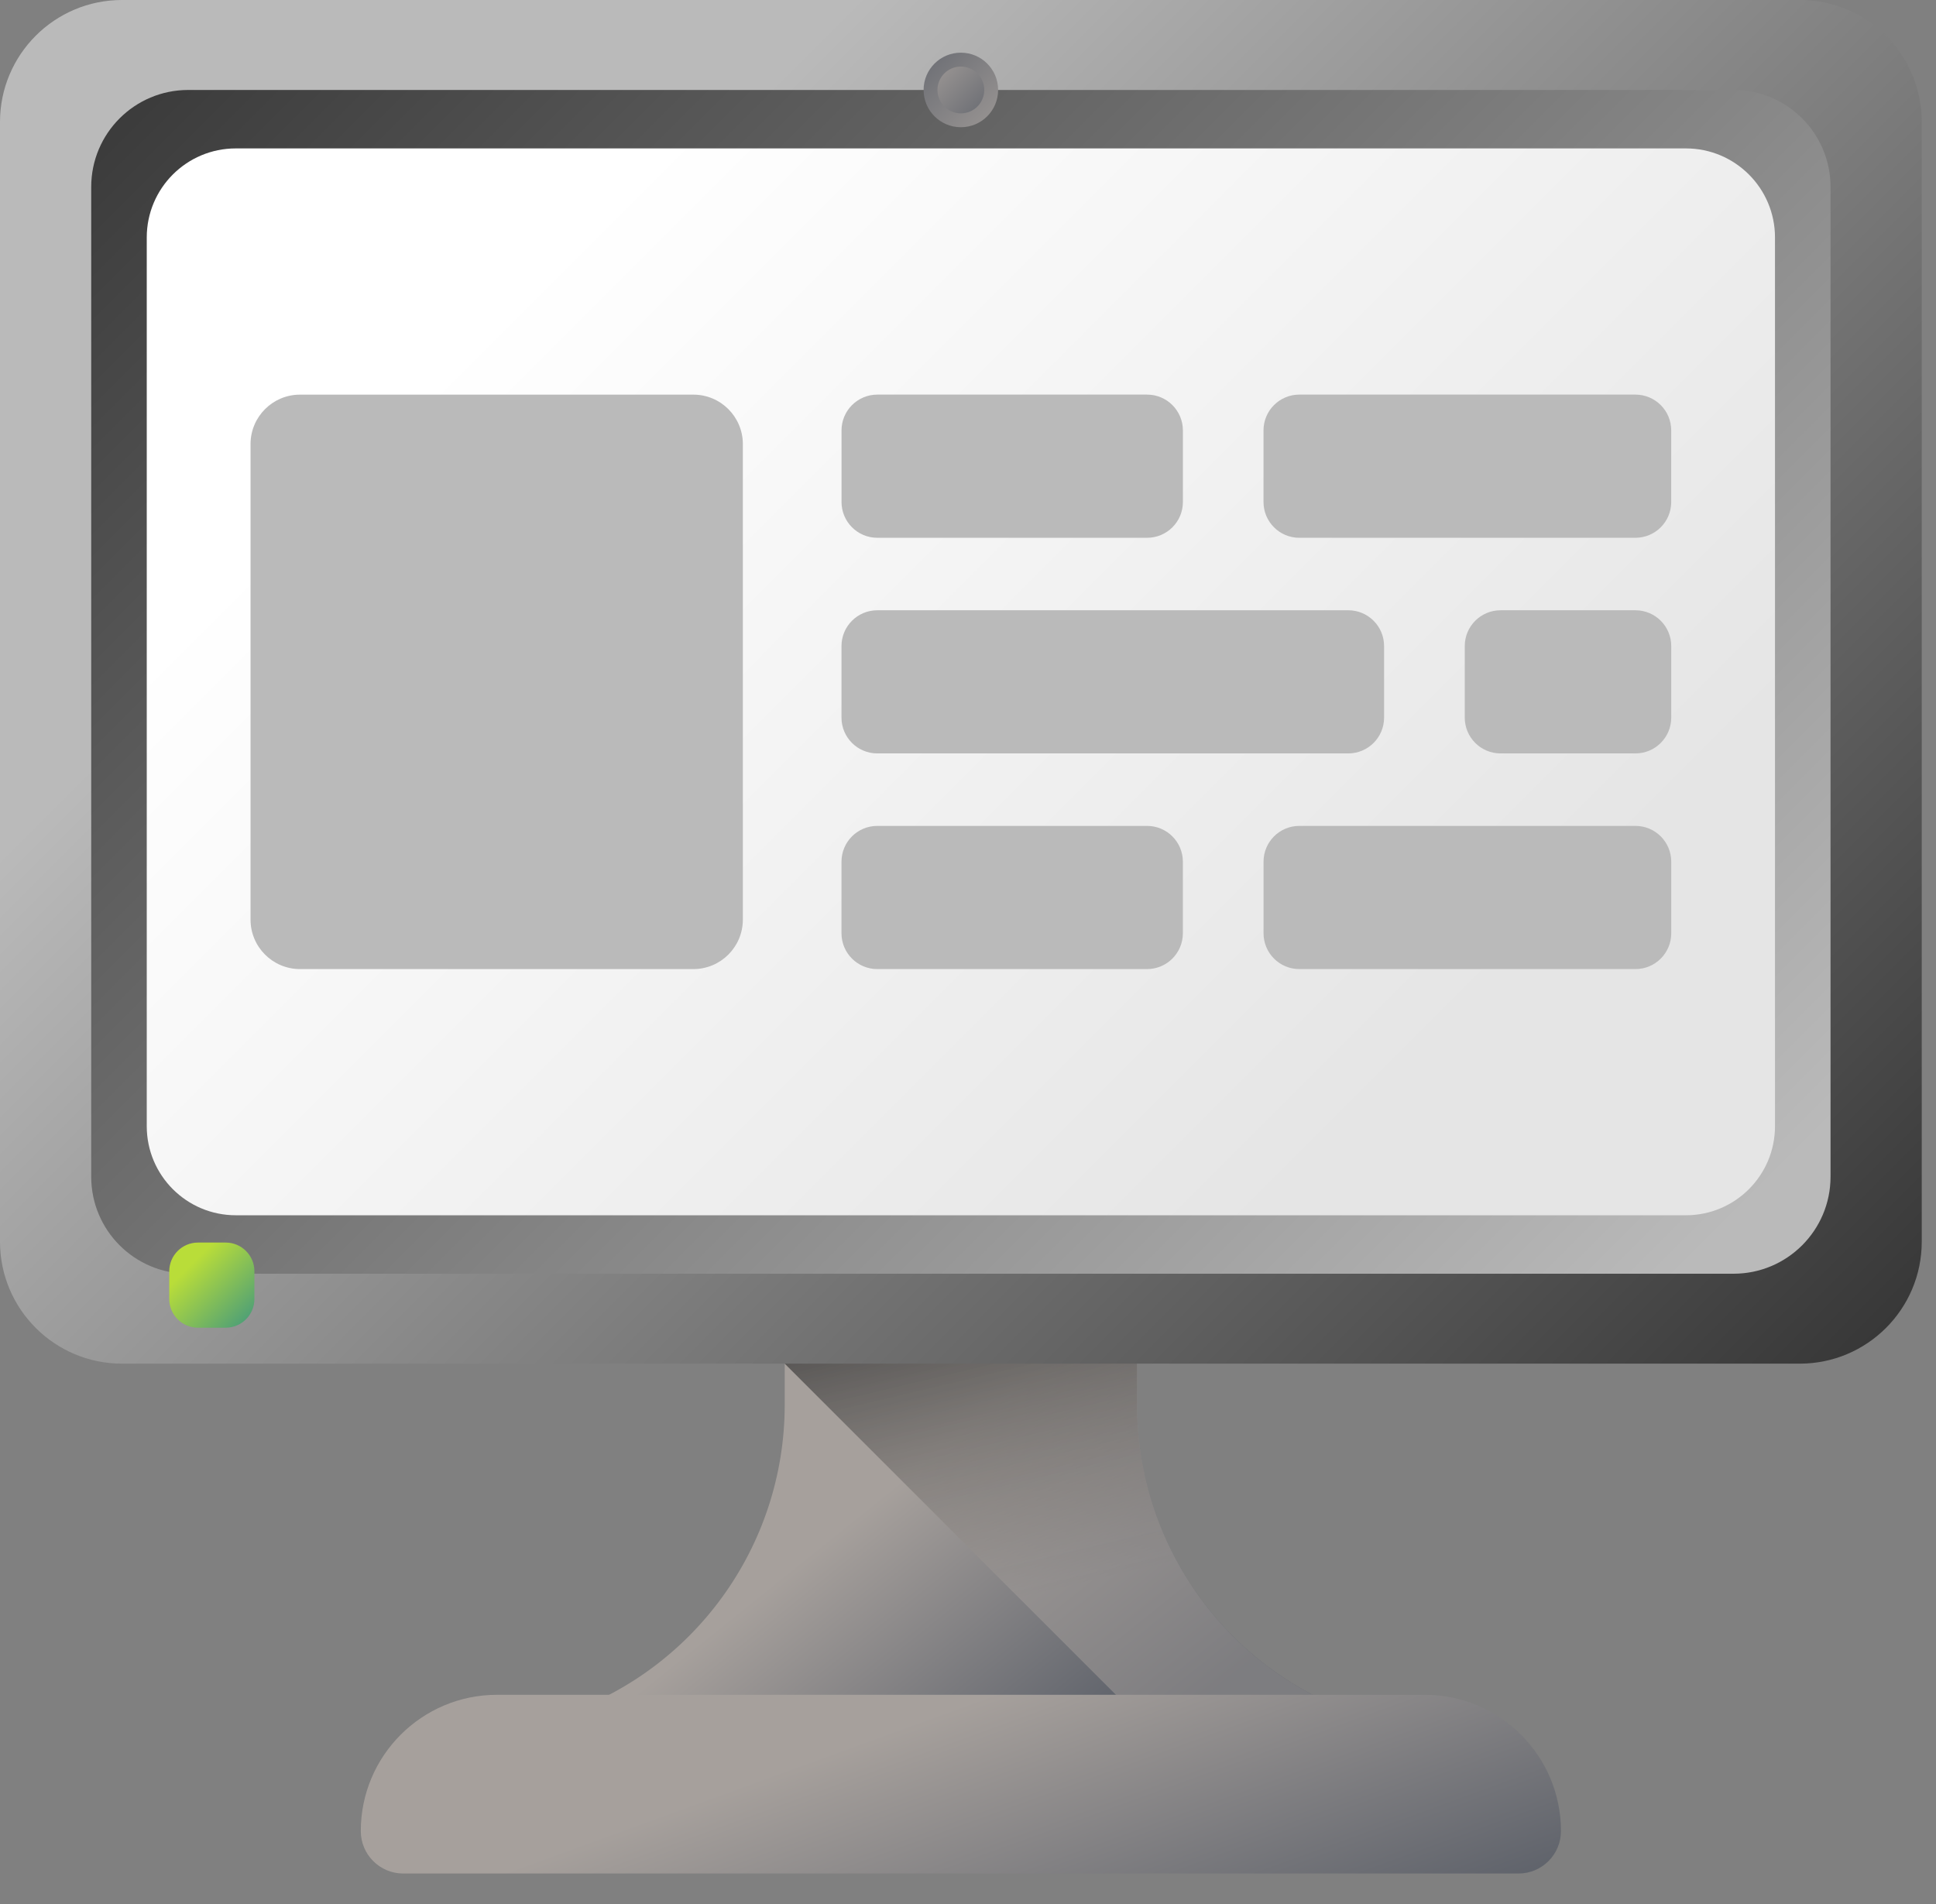 <svg width="61" height="60" viewBox="0 0 61 60" fill="none" xmlns="http://www.w3.org/2000/svg">
<rect x="0" y="0" width="61" height="60" fill="#808080" stroke="none"/>
<path d="M42.97 54.083C38.712 52.707 35.826 48.742 35.826 44.266V40.497H24.725V44.266C24.725 48.742 21.84 52.707 17.581 54.083H42.97Z" fill="url(#paint0_linear)"/>
<path d="M35.826 44.266V40.497H24.725V42.972L35.836 54.083H42.97C38.711 52.707 35.826 48.742 35.826 44.266Z" fill="url(#paint1_linear)"/>
<path d="M56.706 42.972H3.844C1.721 42.972 0 41.251 0 39.128V3.844C0 1.721 1.721 0 3.844 0H56.706C58.83 0 60.551 1.721 60.551 3.844V39.128C60.551 41.251 58.83 42.972 56.706 42.972Z" fill="url(#paint2_linear)"/>
<path d="M54.621 40.138H5.93C4.242 40.138 2.874 38.77 2.874 37.082V5.891C2.874 4.203 4.242 2.835 5.93 2.835H54.621C56.309 2.835 57.677 4.203 57.677 5.891V37.082C57.677 38.77 56.309 40.138 54.621 40.138Z" fill="url(#paint3_linear)"/>
<path d="M53.12 38.296H7.43C5.88 38.296 4.624 37.039 4.624 35.489V7.484C4.624 5.933 5.88 4.677 7.43 4.677H53.12C54.67 4.677 55.927 5.933 55.927 7.484V35.489C55.927 37.039 54.67 38.296 53.12 38.296Z" fill="url(#paint4_linear)"/>
<path d="M21.847 30.538H9.453C8.592 30.538 7.894 29.84 7.894 28.979V13.995C7.894 13.134 8.592 12.436 9.453 12.436H21.847C22.708 12.436 23.406 13.134 23.406 13.995V28.979C23.406 29.84 22.708 30.538 21.847 30.538Z" fill="#BABABA"/>
<path d="M36.143 16.947H27.643C27.02 16.947 26.515 16.442 26.515 15.819V13.563C26.515 12.941 27.02 12.435 27.643 12.435H36.143C36.766 12.435 37.271 12.941 37.271 13.563V15.819C37.271 16.442 36.766 16.947 36.143 16.947Z" fill="#BABABA"/>
<path d="M51.529 16.947H40.939C40.316 16.947 39.811 16.442 39.811 15.819V13.563C39.811 12.94 40.316 12.435 40.939 12.435H51.529C52.153 12.435 52.657 12.94 52.657 13.563V15.819C52.657 16.442 52.153 16.947 51.529 16.947Z" fill="#BABABA"/>
<path d="M47.28 23.742H51.53C52.153 23.742 52.658 23.237 52.658 22.614V20.359C52.658 19.736 52.153 19.231 51.53 19.231H47.28C46.657 19.231 46.152 19.736 46.152 20.359V22.614C46.152 23.237 46.657 23.742 47.28 23.742Z" fill="#BABABA"/>
<path d="M27.642 23.742H42.482C43.105 23.742 43.61 23.237 43.61 22.614V20.359C43.61 19.736 43.105 19.231 42.482 19.231H27.642C27.019 19.231 26.514 19.736 26.514 20.359V22.614C26.514 23.237 27.019 23.742 27.642 23.742Z" fill="#BABABA"/>
<path d="M36.142 30.538H27.642C27.019 30.538 26.514 30.033 26.514 29.41V27.154C26.514 26.531 27.019 26.026 27.642 26.026H36.142C36.765 26.026 37.27 26.531 37.27 27.154V29.41C37.27 30.033 36.765 30.538 36.142 30.538Z" fill="#BABABA"/>
<path d="M51.53 30.538H40.939C40.316 30.538 39.812 30.033 39.812 29.41V27.154C39.812 26.531 40.316 26.026 40.939 26.026H51.53C52.153 26.026 52.658 26.531 52.658 27.154V29.41C52.658 30.033 52.153 30.538 51.53 30.538Z" fill="#BABABA"/>
<path d="M30.275 4.009C30.924 4.009 31.449 3.483 31.449 2.835C31.449 2.186 30.924 1.66 30.275 1.66C29.626 1.66 29.101 2.186 29.101 2.835C29.101 3.483 29.626 4.009 30.275 4.009Z" fill="url(#paint5_linear)"/>
<path d="M30.275 3.572C30.682 3.572 31.012 3.242 31.012 2.835C31.012 2.428 30.682 2.098 30.275 2.098C29.868 2.098 29.538 2.428 29.538 2.835C29.538 3.242 29.868 3.572 30.275 3.572Z" fill="url(#paint6_linear)"/>
<path d="M47.845 59.039H12.705C11.966 59.039 11.368 58.44 11.368 57.701C11.368 55.33 13.29 53.407 15.662 53.407H44.889C47.261 53.407 49.183 55.33 49.183 57.701C49.183 58.44 48.584 59.039 47.845 59.039Z" fill="url(#paint7_linear)"/>
<path d="M7.111 41.839H6.238C5.738 41.839 5.333 41.434 5.333 40.934V40.061C5.333 39.561 5.738 39.156 6.238 39.156H7.111C7.611 39.156 8.016 39.561 8.016 40.061V40.934C8.016 41.434 7.611 41.839 7.111 41.839Z" fill="url(#paint8_linear)"/>
<defs>
<linearGradient id="paint0_linear" x1="27.048" y1="47.719" x2="34.155" y2="56.57" gradientUnits="userSpaceOnUse">
<stop stop-color="#A6A09C"/>
<stop offset="1" stop-color="#555A64"/>
</linearGradient>
<linearGradient id="paint1_linear" x1="34.182" y1="49.938" x2="31.299" y2="37.802" gradientUnits="userSpaceOnUse">
<stop stop-color="#A6A09C" stop-opacity="0.5"/>
<stop offset="1" stop-color="#2C2C2C"/>
</linearGradient>
<linearGradient id="paint2_linear" x1="17.853" y1="9.064" x2="58.469" y2="49.68" gradientUnits="userSpaceOnUse">
<stop stop-color="#BABABA"/>
<stop offset="1" stop-color="#2C2C2C"/>
</linearGradient>
<linearGradient id="paint3_linear" x1="50.953" y1="42.164" x2="2.946" y2="-5.843" gradientUnits="userSpaceOnUse">
<stop stop-color="#BABABA"/>
<stop offset="1" stop-color="#2C2C2C"/>
</linearGradient>
<linearGradient id="paint4_linear" x1="17.045" y1="8.256" x2="43.526" y2="34.737" gradientUnits="userSpaceOnUse">
<stop stop-color="white"/>
<stop offset="1" stop-color="#E5E5E5"/>
</linearGradient>
<linearGradient id="paint5_linear" x1="32.036" y1="4.596" x2="28.027" y2="0.587" gradientUnits="userSpaceOnUse">
<stop stop-color="#A6A09C"/>
<stop offset="1" stop-color="#555A64"/>
</linearGradient>
<linearGradient id="paint6_linear" x1="29.17" y1="1.729" x2="31.686" y2="4.245" gradientUnits="userSpaceOnUse">
<stop stop-color="#A6A09C"/>
<stop offset="1" stop-color="#555A64"/>
</linearGradient>
<linearGradient id="paint7_linear" x1="29.086" y1="54.17" x2="33.456" y2="66.187" gradientUnits="userSpaceOnUse">
<stop stop-color="#A6A09C"/>
<stop offset="1" stop-color="#555A64"/>
</linearGradient>
<linearGradient id="paint8_linear" x1="6.023" y1="39.846" x2="8.929" y2="42.752" gradientUnits="userSpaceOnUse">
<stop stop-color="#B9DD39"/>
<stop offset="1" stop-color="#0B799D"/>
</linearGradient>
</defs>
</svg>
